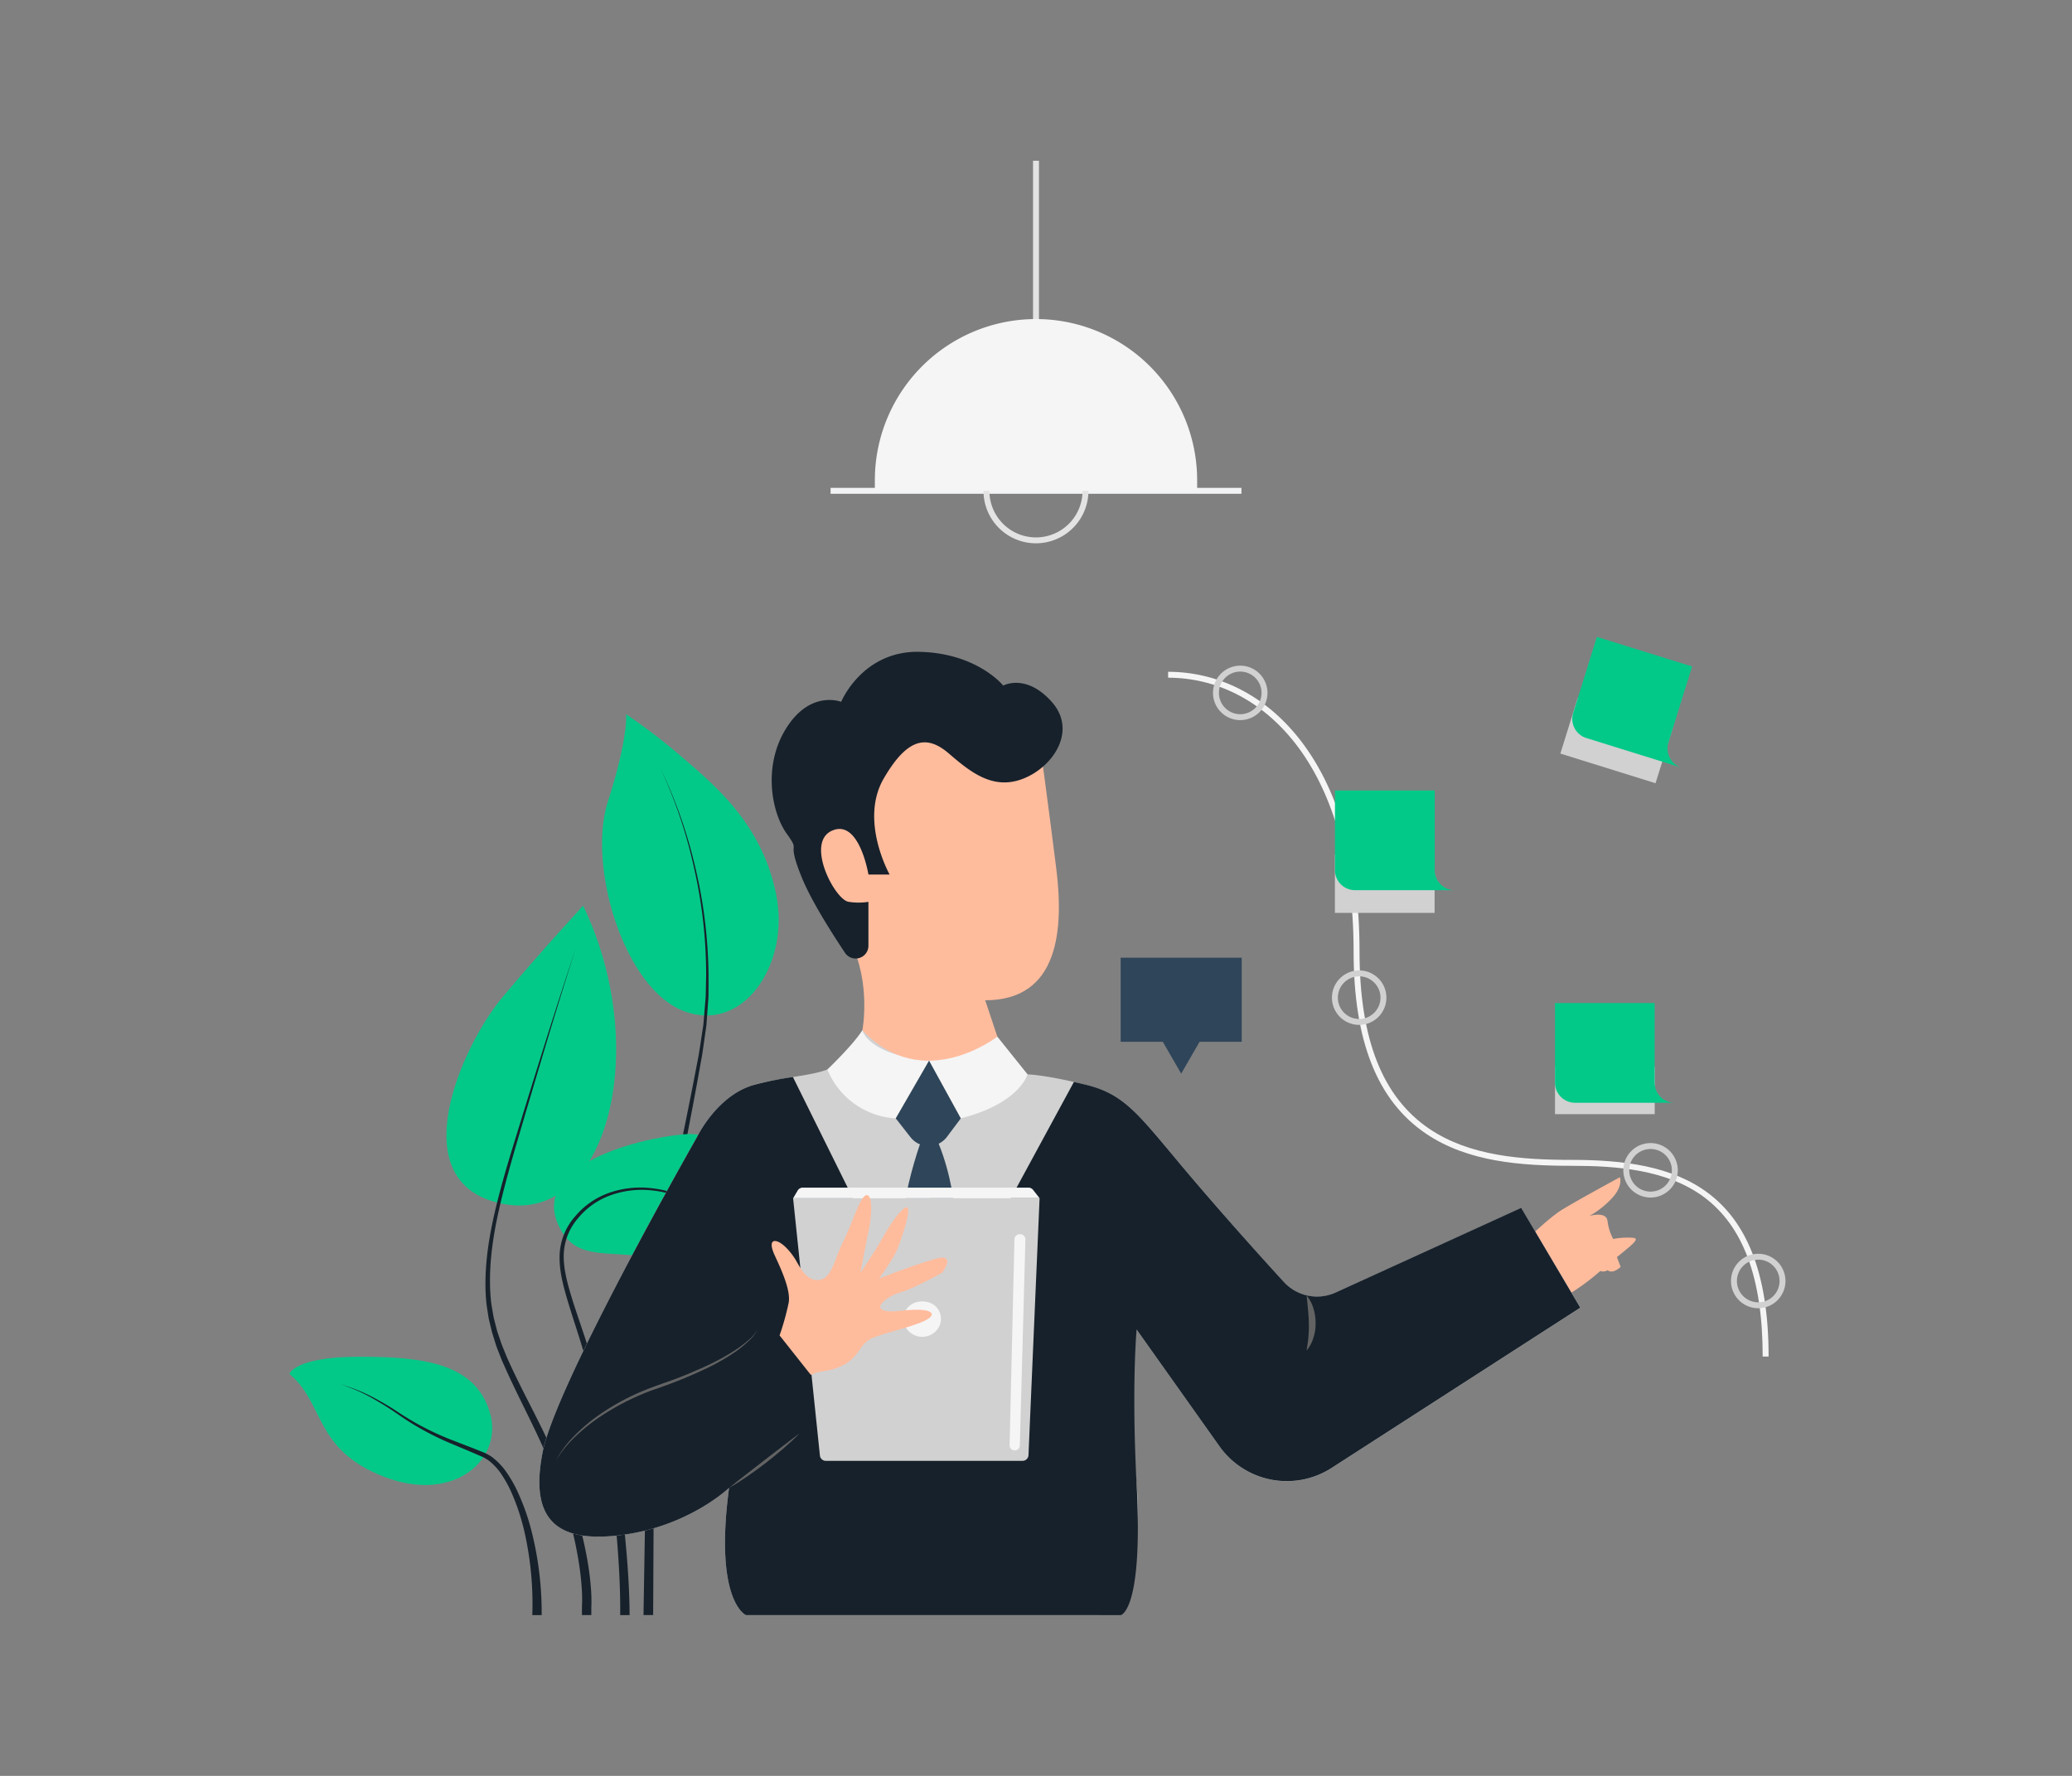 <svg id="Layer_1" data-name="Layer 1" xmlns="http://www.w3.org/2000/svg" viewBox="0 0 700 600"><rect x="0" y="0" width="700" height="600" fill="#808080" stroke="none"/><title>Corporate Illustrations Pack - Scene 5</title><path d="M597.5,458.32h-2c0-26.43-6.54-44.08-20-54C563,395.12,546,393.88,531.05,393.88c-17.27,0-35.19-1.32-49.28-10.85-16.47-11.12-24.47-31.27-24.47-61.59,0-63.87-31.47-92.47-62.66-92.47v-2c32.18,0,64.66,29.21,64.66,94.47,0,29.6,7.71,49.21,23.58,59.94,13.66,9.22,31.22,10.5,48.17,10.5C565.56,391.88,597.5,399.93,597.5,458.32Z" fill="#f5f5f5"/><path d="M557.62,404.6a9.2,9.2,0,1,1,9.2-9.2A9.21,9.21,0,0,1,557.62,404.6Zm0-16.4a7.2,7.2,0,1,0,7.2,7.2A7.21,7.21,0,0,0,557.62,388.2Z" fill="#d1d1d1"/><path d="M594,442a9.2,9.2,0,1,1,9.2-9.2A9.21,9.21,0,0,1,594,442Zm0-16.4a7.2,7.2,0,1,0,7.2,7.2A7.21,7.21,0,0,0,594,425.58Z" fill="#d1d1d1"/><rect x="450.98" y="288.69" width="33.68" height="19.74" fill="#d1d1d1"/><path d="M510.51,423.9s11.6-11.74,17.16-15.15,19.58-11,19.58-11,1.14,2.66-2.27,6.63a31.66,31.66,0,0,1-8,6.44s5.72-1.7,6.1,1.71A17.49,17.49,0,0,0,545,418.6a25.42,25.42,0,0,1,6.82-.38c3,.38-2.65,3.79-11.37,11.37S524.9,440.2,521.11,441,510.51,423.9,510.51,423.9Z" fill="#ffbc9d"/><path d="M545.35,422.43l2.17,5.59s-3.56,3.56-5.26,0S545.35,422.43,545.35,422.43Z" fill="#ffbc9d"/><path d="M542.54,422.43l2.17,5.59s-3.57,3.56-5.26,0S542.54,422.43,542.54,422.43Z" fill="#ffbc9d"/><path d="M211.52,241.3s.82,7.78-6.15,29.49,5.33,62.78,25.4,70.71,36-15.41,31.54-38.76-19.66-36.46-31.13-46.29A207.42,207.42,0,0,0,211.52,241.3Z" fill="#03C988"/><path d="M223,259.32a160.73,160.73,0,0,1,12,34.19,162.87,162.87,0,0,1,4.37,36l0,4.55c0,1.51,0,3-.15,4.54l-.33,4.54c-.13,1.51-.16,3-.42,4.53-.44,3-.83,6-1.3,9l-1.61,8.93c-2.18,11.9-4.55,23.77-6.78,35.65s-4.23,23.78-5.53,35.77-1.91,24-2.14,36.12c-.13,6-.11,12.08-.16,18.12l-.11,18.14-.18,36.27H217.4L218,509.4l.31-18.15c.11-6.05.16-12.09.36-18.15.36-12.11,1.1-24.24,2.55-36.28s3.56-24,5.94-35.86,4.86-23.69,7.17-35.56l1.71-8.91c.5-3,.92-5.95,1.38-8.93.28-1.48.32-3,.47-4.49l.37-4.51c.17-1.5.18-3,.21-4.51l.09-4.53a162.07,162.07,0,0,0-4-35.92A160.21,160.21,0,0,0,223,259.32Z" fill="#17212b"/><path d="M189.74,416c5.53,9.31,15,6.76,29.24,8.6s18.55,4.3,27.77,14.13,38.09,8.6,44.85,5.53c0,0-15.36-11.06-24-28.26s-20.36-34.2-36.6-32.77S177,394.49,189.74,416Z" fill="#03C988"/><path d="M265.61,430.74a50.09,50.09,0,0,1-11.67-7.34c-3.6-2.89-7-6-10.42-9.09-1.71-1.54-3.4-3.13-5.14-4.62a26,26,0,0,0-2.72-2.07l-1.44-.93c-.48-.31-1-.53-1.51-.81a34.92,34.92,0,0,0-13.06-3.74,31,31,0,0,0-13.41,1.71,25.18,25.18,0,0,0-10.91,7.7,19.55,19.55,0,0,0-4.87,12.2c-.14,4.48,1,8.95,2.29,13.33s2.84,8.73,4.29,13.11,2.85,8.79,4.11,13.24a270.35,270.35,0,0,1,6.08,27.06q2.42,13.67,3.82,27.47c.91,9.21,1.61,18.44,1.65,27.73h-3.18c.1-9.14-.47-18.32-1.24-27.47s-1.93-18.26-3.4-27.33A271.22,271.22,0,0,0,199.24,464c-1.19-4.43-2.51-8.83-3.9-13.21s-2.85-8.76-4.12-13.22-2.36-9.06-2.15-13.83a20.92,20.92,0,0,1,5.34-12.9,26.29,26.29,0,0,1,11.5-7.87,31.94,31.94,0,0,1,13.81-1.57,35.5,35.5,0,0,1,13.27,4c.51.28,1,.52,1.53.85l1.45,1a28.15,28.15,0,0,1,2.74,2.15c1.73,1.53,3.38,3.13,5.08,4.69,3.37,3.14,6.73,6.3,10.27,9.24A50.18,50.18,0,0,0,265.61,430.74Z" fill="#17212b"/><path d="M197,306s-12.91,13.91-27,30.61-35,63.39,0,70.15S220.33,354.56,197,306Z" fill="#03C988"/><path d="M194.52,320.44c-6,18.49-11.46,37.11-17,55.73-2.72,9.32-5.55,18.62-7.87,28s-4.13,19-4.11,28.58a65.83,65.83,0,0,0,.38,7.17c.14,1.19.39,2.37.57,3.55.11.58.19,1.18.32,1.76l.44,1.74.45,1.74a14.7,14.7,0,0,0,.5,1.72l1.15,3.4c.41,1.13.89,2.23,1.33,3.35l.69,1.67.75,1.64c4,8.77,8.73,17.29,12.87,26.11A177.25,177.25,0,0,1,195.45,514a134.75,134.75,0,0,1,3.2,14.36c.39,2.43.72,4.88.91,7.34a55.08,55.08,0,0,1,.21,7.53v2.43h-3.17l0-2.57V543a53.58,53.58,0,0,0-.11-7c-.15-2.37-.45-4.75-.79-7.12a128.65,128.65,0,0,0-2.94-14.09,174.67,174.67,0,0,0-9.9-27.12c-4-8.81-8.58-17.37-12.53-26.31l-.75-1.68-.67-1.71c-.44-1.15-.91-2.27-1.32-3.43L166.5,451a15.62,15.62,0,0,1-.49-1.78l-.44-1.8-.43-1.79c-.12-.6-.2-1.22-.3-1.83-.17-1.21-.41-2.43-.53-3.65a67.09,67.09,0,0,1-.3-7.36c.12-9.84,2.1-19.46,4.53-28.87s5.43-18.67,8.27-28C182.55,357.39,188.33,338.85,194.52,320.44Z" fill="#17212b"/><path d="M97.77,464.18c12.12,10.19,8.22,25.55,32,34.77s40.69-6.15,35.61-22.12-21.68-18.44-43.8-18.44S97.77,464.18,97.77,464.18Z" fill="#03C988"/><path d="M114.8,467.61a59.53,59.53,0,0,1,13.08,5.49c2.08,1.15,4.13,2.35,6.11,3.67s4,2.57,6,3.73a96.1,96.1,0,0,0,12.76,6.06l6.62,2.56,3.31,1.32a16.86,16.86,0,0,1,3.31,1.67,21.92,21.92,0,0,1,5.11,5.29,43.67,43.67,0,0,1,3.62,6.28,76.6,76.6,0,0,1,4.84,13.56A113,113,0,0,1,183,545.69h-3.17a110,110,0,0,0-2.59-27.88,74,74,0,0,0-4.33-13.29,42.06,42.06,0,0,0-3.29-6.1,20.07,20.07,0,0,0-4.56-5,14.56,14.56,0,0,0-3-1.6l-3.25-1.4-6.55-2.75a96.65,96.65,0,0,1-12.7-6.48c-2-1.22-4-2.58-5.95-3.92s-3.93-2.61-6-3.81A59.17,59.17,0,0,0,114.8,467.61Z" fill="#17212b"/><rect x="349" y="54.31" width="2" height="97.37" fill="#e3e3e3"/><rect x="280.6" y="164.83" width="138.8" height="2" fill="#f2f3f4"/><path d="M350,183.56a17.73,17.73,0,1,1,17.72-17.73A17.75,17.75,0,0,1,350,183.56Zm0-33.45a15.73,15.73,0,1,0,15.72,15.72A15.74,15.74,0,0,0,350,150.11Z" fill="#e3e3e3"/><path d="M404.44,165.83H295.56v-3.59A54.45,54.45,0,0,1,350,107.8h0a54.45,54.45,0,0,1,54.44,54.44Z" fill="#f5f5f5"/><path d="M513.93,408.15l20,33.67-84,54.13A27.88,27.88,0,0,1,412,488.66L384,449.2s-3.07,18.71,0,52.48-12.69,44-12.69,44H252s-10.81-4.61-5.69-43c0,0-13.3,12.79-35.82,15.86s-31.72-5.12-27.12-28.14S235.57,384,235.57,384s6.66-13.82,18.94-17.4,24.05-2.66,30.19-8.24,6.65-10.31,6.65-10.31l45.54,2.18L347.12,363s5.63,0,20,3.58,18.42,11.45,37.86,34.12c11.48,13.39,22.07,25.12,28.82,32.48a15.18,15.18,0,0,0,17.51,3.54Z" fill="#d1d1d1"/><path d="M533.88,441.81l-84,54.14A27.9,27.9,0,0,1,412,488.66L384,449.2s-1.77,18.62,0,52.48c2.24,42.73-5.36,44-5.36,44H252s-10.81-4.6-5.69-43c0,0-13.31,12.8-35.82,15.87s-31.72-5.12-27.12-28.15S235.57,384,235.57,384s6.65-13.81,18.93-17.39a106.17,106.17,0,0,1,13.44-2.73V364l45.67,92.23,49.2-90.69c1.33.3,2.74.64,4.26,1,14.33,3.58,18.42,11.45,37.87,34.12,11.48,13.39,22.07,25.11,28.81,32.47a15.19,15.19,0,0,0,17.52,3.55l62.65-28.59Z" fill="#17212b"/><path d="M313.61,379.11S304,401.19,304,423.41h19.3S324.61,398.47,313.61,379.11Z" fill="#2f4559"/><path d="M267.94,404.85h83.27l-3.75,86.8a2,2,0,0,1-2,1.91H279a2,2,0,0,1-2-1.79Z" fill="#d1d1d1"/><path d="M336.89,350.23,347.12,363s-2.56,9.76-22.51,14.84l-10.72-19.5A50.27,50.27,0,0,0,336.89,350.23Z" fill="#f5f5f5"/><path d="M291.35,348.05s1.6,8.22,22.54,10.31l-11.27,19.5a26.61,26.61,0,0,1-23.1-16.52S288.28,353,291.35,348.05Z" fill="#f5f5f5"/><path d="M302.62,377.86l5,6.38a7.76,7.76,0,0,0,12.31-.16l4.66-6.22-10.72-19.5Z" fill="#2f4559"/><path d="M187.73,493.56a36.68,36.68,0,0,1,6.19-8.32,58.83,58.83,0,0,1,7.9-6.79,79.52,79.52,0,0,1,18.4-9.69c3.26-1.24,6.53-2.27,9.74-3.55,1.6-.62,3.21-1.26,4.78-2,.79-.34,1.59-.67,2.37-1l2.34-1.1a74.25,74.25,0,0,0,9-5,42.67,42.67,0,0,0,4.13-3.09A16.06,16.06,0,0,0,256,449.2a14.87,14.87,0,0,1-3.24,4,40.85,40.85,0,0,1-4,3.3,74.12,74.12,0,0,1-9,5.3,160.89,160.89,0,0,1-19.24,7.83,83.84,83.84,0,0,0-18.32,9.38,61.64,61.64,0,0,0-8,6.51A39.18,39.18,0,0,0,187.73,493.56Z" fill="#636363"/><path d="M441.43,437.7a12.41,12.41,0,0,1,2.3,4.37,16.92,16.92,0,0,1,.73,4.91,15.58,15.58,0,0,1-.72,4.93,12.29,12.29,0,0,1-2.31,4.36c.21-1.65.52-3.16.61-4.7a40.92,40.92,0,0,0,.13-4.56c0-1.51-.15-3-.28-4.57Z" fill="#636363"/><path d="M291.35,348.05s3.07-15.73-4.1-30.06-26.09-35.3-12.28-51.17,25.08-32.23,50.66-27.12,25.58,10.75,25.58,10.75,3.07,22.45,5.63,42.95,1,44.55-24,44.55l4.1,12.28S311.81,369.91,291.35,348.05Z" fill="#ffbc9d"/><path d="M267.94,404.85l1.53-2.6a2,2,0,0,1,1.73-1h76.22A2,2,0,0,1,349,402l2.21,2.82Z" fill="#f5f5f5"/><path d="M293.39,319.55V304.69a21.26,21.26,0,0,1-6.65,0c-4.6-.51-14.84-20-5.63-24.05s12.28,14.84,12.28,14.84h7.17s-10.24-18.16-2.05-32.36,14.84-14.72,22-8.58,14.84,12.55,25.08,8.58,18.42-16.25,9.72-26-16.38-5.49-16.38-5.49-8.7-10.89-28.14-11.4-26.61,16.89-26.61,16.89-10.23-4.1-18.42,8.69-5.11,28.66,0,35.82-.51,1,5.12,14.84c3.05,7.49,9.42,17.69,14.6,25.46A4.32,4.32,0,0,0,293.39,319.55Z" fill="#17212b"/><path d="M246.32,502.71l2.92-2.37,3-2.32,5.92-4.61,5.95-4.57,3-2.29c1-.74,2-1.53,3-2.26-1.75,1.79-3.6,3.5-5.5,5.14s-3.84,3.23-5.82,4.77-4,3-6.08,4.44S248.5,501.45,246.32,502.71Z" fill="#636363"/><path d="M317.45,447.83a6.42,6.42,0,0,1-11.75,0c-1.45-3.59.81-8.13,5.88-8.13S318.9,444.24,317.45,447.83Z" fill="#f5f5f5"/><path d="M273.92,464.51c3.72-1.86,5.89-.62,11.17-3.41s5.27-7.14,9.62-9,12.1-3.42,17.07-5.59,3.41-4-1.86-4-9.31,1.24-11.8,0,1.87-4.66,6.21-5.9,14-6.62,14-6.62,4.65-6.41-1.56-4.86-19.8,6.82-19.8,6.82,4.91-6.51,6.46-10.55,5.59-16.13,1.86-13-6.83,9.62-9.62,14-5,7.66-5,7.66,1.86-9.83,2.79-14.17,1.55-12.11-.62-12.11-4.66,9-7.76,15.21-4,12.41-7.76,13.35-6.21-2.49-8.07-5.9-5.27-7.14-7.45-7.14c0,0-2.48-.31,0,5S267.09,436,266.47,440a86.78,86.78,0,0,1-3.1,11.18Z" fill="#ffbc9d"/><path d="M491.46,300.76H457.77A6.78,6.78,0,0,1,451,294V267.07h33.7V294A6.78,6.78,0,0,0,491.46,300.76Z" fill="#03C988"/><rect x="536.33" y="233.38" width="19.74" height="33.68" transform="translate(144.76 697.2) rotate(-72.69)" fill="#d1d1d1"/><path d="M568.11,259.36l-32.16-10a6.78,6.78,0,0,1-4.47-8.49l8-25.69,32.17,10-8,25.69A6.77,6.77,0,0,0,568.11,259.36Z" fill="#03C988"/><rect x="525.34" y="360.5" width="33.68" height="15.93" fill="#d1d1d1"/><path d="M565.82,372.58H532.13a6.78,6.78,0,0,1-6.79-6.78V338.89H559V365.8A6.78,6.78,0,0,0,565.82,372.58Z" fill="#03C988"/><path d="M419,243.3a9.2,9.2,0,1,1,9.2-9.2A9.21,9.21,0,0,1,419,243.3Zm0-16.4a7.2,7.2,0,1,0,7.2,7.2A7.21,7.21,0,0,0,419,226.9Z" fill="#d1d1d1"/><path d="M459.18,346.27a9.2,9.2,0,1,1,9.2-9.2A9.21,9.21,0,0,1,459.18,346.27Zm0-16.4a7.2,7.2,0,1,0,7.2,7.2A7.21,7.21,0,0,0,459.18,329.87Z" fill="#d1d1d1"/><polygon points="419.5 323.56 378.6 323.56 378.6 351.97 392.83 351.97 399.05 362.74 405.27 351.97 419.5 351.97 419.5 323.56" fill="#2f4559"/><path d="M342.72,418.68l-1.64,69.58a1.73,1.73,0,0,0,1.73,1.78h0a1.73,1.73,0,0,0,1.73-1.69l1.88-69.58a1.74,1.74,0,0,0-1.73-1.78h-.23A1.74,1.74,0,0,0,342.72,418.68Z" fill="#f5f5f5"/></svg>
